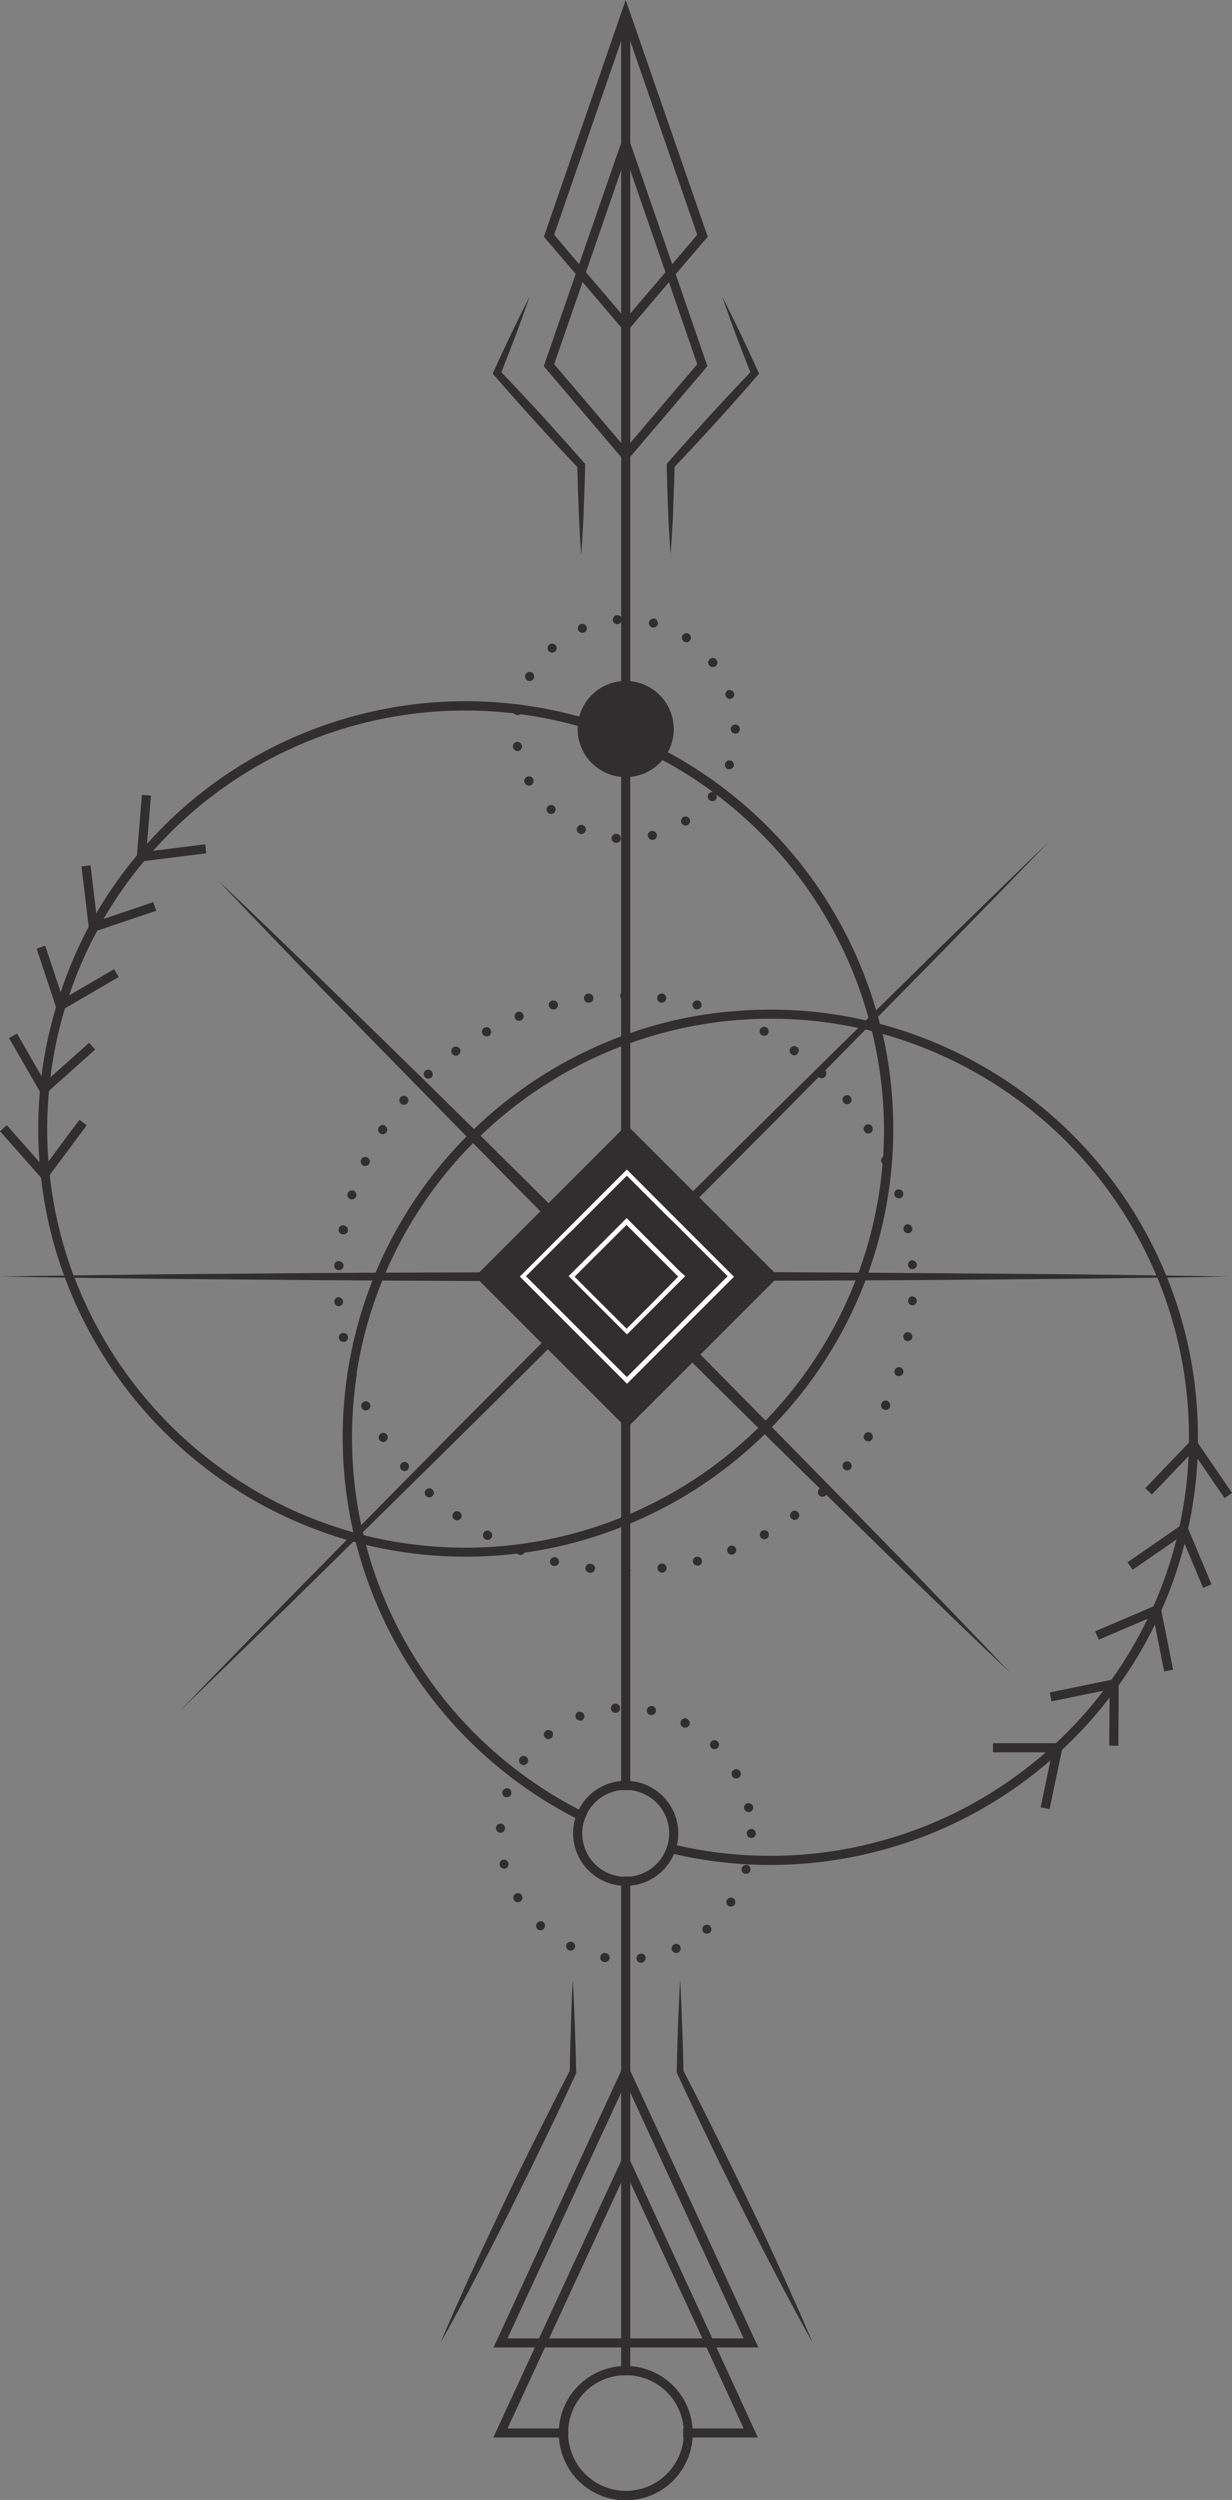 <svg id="Layer_1" data-name="Layer 1" xmlns="http://www.w3.org/2000/svg" viewBox="0 0 193.06 391.67"><rect x="0" y="0" width="193.06" height="391.67" fill="#808080" stroke="none"/><defs><style>.cls-1{fill:#302e2f;}.cls-2{fill:#fff;}</style></defs><path class="cls-1" d="M258.23,62.9V340.62a5.63,5.63,0,0,0-.71,0,5.53,5.53,0,0,0-.71,0V62.9Z" transform="translate(-159.47 -60.16)"/><path class="cls-1" d="M258.23,354.17v78.14a5.63,5.63,0,0,0-.71,0,5.53,5.53,0,0,0-.71,0V354.17a5.53,5.53,0,0,0,.71,0A5.63,5.63,0,0,0,258.23,354.17Z" transform="translate(-159.47 -60.16)"/><path class="cls-1" d="M297.73,222.15c-.11-.53-.24-1.06-.37-1.58-.1-.37-.19-.74-.3-1.11s-.18-.68-.29-1A67.27,67.27,0,0,0,264.1,178a64.46,64.46,0,0,0-5.87-2.8c-.47-.2-1-.4-1.42-.58a66.92,66.92,0,0,0-74.31,17.76c-.54.6-1.06,1.19-1.58,1.81v0a65.8,65.8,0,0,0-6.36,9.06h0c-.41.69-.8,1.38-1.18,2.09h0A67.36,67.36,0,0,0,169,215.55c-.25.77-.5,1.54-.72,2.31h0a65.94,65.94,0,0,0-2.3,10.83c-.1.81-.18,1.61-.25,2.43q-.27,2.93-.27,5.93c0,1.73.07,3.44.2,5.14.06.81.14,1.6.23,2.4h0a66.25,66.25,0,0,0,3.62,15.4l.12.32a67.29,67.29,0,0,0,44.22,41.11l1,.28.46.12c.52.14,1,.28,1.57.4a67,67,0,0,0,23.64,1.34l1.17-.15a66.3,66.3,0,0,0,15.16-4c.47-.18.95-.38,1.42-.58a66.92,66.92,0,0,0,21.25-14.18c.26-.25.52-.51.76-.77a67.07,67.07,0,0,0,14.84-23.17c.15-.39.3-.79.44-1.19a67,67,0,0,0,2.21-37.42ZM294,259.57c-.15.4-.3.8-.46,1.2a65.81,65.81,0,0,1-14.3,22.15l-.79.79a65.81,65.81,0,0,1-20.23,13.63c-.47.21-1,.41-1.42.59a65.62,65.62,0,0,1-40.37,2.74l-.45-.11h0l-1-.3h-.05a65.88,65.88,0,0,1-43.78-39.92L171,260a64.71,64.71,0,0,1-3.73-15.7c-.08-.71-.15-1.41-.2-2.12-.14-1.68-.2-3.38-.2-5.1,0-2,.09-4,.28-6,0-.71.12-1.41.22-2.11a63.78,63.78,0,0,1,2.28-10.82c.2-.67.41-1.35.64-2A65.2,65.2,0,0,1,174.69,206c.33-.63.67-1.24,1-1.85a63.79,63.79,0,0,1,6.36-9.06c.45-.55.91-1.09,1.4-1.61a65.36,65.36,0,0,1,48.92-22,64.11,64.11,0,0,1,7.64.45c.31,0,.63.07.94.12a64,64,0,0,1,9,1.83,63.23,63.23,0,0,1,6.8,2.31c.47.18.95.38,1.42.59q2.59,1.11,5.06,2.43a65.07,65.07,0,0,1,8,5.07h0l.32.24h0a65.76,65.76,0,0,1,24,35.05c.06.2.11.4.16.6s.09.3.13.46c.09.36.19.73.27,1.1A65.56,65.56,0,0,1,298,237.06q0,2.2-.15,4.38c0,.36,0,.72-.08,1.07A64.93,64.93,0,0,1,294,259.57Z" transform="translate(-159.47 -60.16)"/><path class="cls-1" d="M342.36,260.32c0-.11-.09-.21-.13-.31a67.22,67.22,0,0,0-44.87-39.44l-1.11-.28a2.47,2.47,0,0,0-.47-.11,6.23,6.23,0,0,0-.62-.15,66.39,66.39,0,0,0-15-1.69c-2,0-4.09.09-6.09.29h-.06a.42.42,0,0,0-.16,0s0,0,0,0a65.05,65.05,0,0,0-15.65,3.4c-.48.16-1,.33-1.42.51a67.11,67.11,0,0,0-23.22,14.7l-.79.78a67.19,67.19,0,0,0-14.43,21.52c-.17.4-.33.8-.49,1.21a67,67,0,0,0-3,39.49.06.06,0,0,0,0,0h0c.08.35.16.71.25,1.06,0,.15.07.3.12.46A67.26,67.26,0,0,0,249.65,345h0l1.3.64a6.68,6.68,0,0,1,.52-1.33c-.43-.2-.86-.42-1.28-.64a65.84,65.84,0,0,1-33.35-41.4c-.14-.52-.27-1-.4-1.56,0-.16-.07-.31-.11-.46-.08-.37-.17-.74-.24-1.11a65.72,65.72,0,0,1-.72-23.61c0-.12,0-.24,0-.35a65.06,65.06,0,0,1,4-14.36q.24-.61.51-1.23a65.74,65.74,0,0,1,13.87-20.49c.27-.28.55-.54.82-.8a65.76,65.76,0,0,1,22.2-14.18c.47-.18.94-.36,1.42-.52A65.44,65.44,0,0,1,294,221.22c.39.07.76.16,1.14.24l1.09.28c.52.12,1,.26,1.55.41A65.81,65.81,0,0,1,340.68,260a3.35,3.35,0,0,1,.15.35,65,65,0,0,1,4.95,25c0,.28,0,.57,0,.85h0c0,.72,0,1.42-.06,2.12a63.05,63.05,0,0,1-1.43,11c-.14.7-.3,1.38-.47,2.07a65.74,65.74,0,0,1-3.63,10.5c-.29.64-.59,1.29-.9,1.92h0a64.93,64.93,0,0,1-5.67,9.55q-.62.87-1.26,1.71a65.28,65.28,0,0,1-7.45,8.22c-.51.49-1,1-1.57,1.42a65.59,65.59,0,0,1-57.79,14.56c-.46-.1-.93-.22-1.38-.34a6.16,6.16,0,0,1-.47,1.35l1.41.35a67,67,0,0,0,59-14.7c.6-.52,1.2-1.06,1.79-1.62a66.59,66.59,0,0,0,7.45-8.2c.49-.63,1-1.27,1.43-1.93a64.52,64.52,0,0,0,5.67-9.51c.35-.72.7-1.45,1-2.18A65.55,65.55,0,0,0,345.1,302h0c.21-.78.39-1.56.56-2.35a66.24,66.24,0,0,0,1.47-11h0c0-.8.06-1.6.06-2.42h0c0-.31,0-.61,0-.92A66.53,66.53,0,0,0,342.36,260.32Z" transform="translate(-159.47 -60.16)"/><path class="cls-1" d="M257.52,215.47h-.14a.67.67,0,0,0-.57.29.66.66,0,0,0,0,.84.7.7,0,0,0,.57.29h.14a.71.71,0,0,0,0-1.42Zm5.73.35h-.1a.71.71,0,0,0-.7.63.73.73,0,0,0,.62.8h.09a.71.71,0,0,0,.71-.62v-.09A.71.71,0,0,0,263.25,215.82Zm-10.81.63a.71.71,0,0,0-.7-.62h-.09a.71.71,0,0,0,.09,1.42h.09a.7.7,0,0,0,.62-.7A.34.34,0,0,0,252.44,216.45Zm16.44.45a.51.51,0,0,0-.17,0,.71.71,0,0,0-.69.54.7.7,0,0,0,.52.86l.17,0a.71.71,0,0,0,.69-.53.55.55,0,0,0,0-.17A.7.7,0,0,0,268.88,216.9Zm-22,.54a.71.71,0,0,0-.69-.53l-.18,0a.71.71,0,0,0,.18,1.4l.18,0a.7.7,0,0,0,.53-.68A1.1,1.1,0,0,0,246.88,217.44Zm27.47,1.23a.59.59,0,0,0-.23,0h-.06a.42.42,0,0,0-.16,0s0,0,0,0a.67.67,0,0,0-.45.42.7.7,0,0,0,.4.92.6.6,0,0,0,.26,0,.74.74,0,0,0,.67-.45.8.8,0,0,0,.05-.26A.69.69,0,0,0,274.35,218.67Zm-32.87.45a.7.7,0,0,0-.66-.45.58.58,0,0,0-.26.05.71.71,0,0,0,.26,1.37.8.8,0,0,0,.26-.05.71.71,0,0,0,.45-.67A.56.56,0,0,0,241.48,219.12Zm38.07,2a.63.63,0,0,0-.34-.1.72.72,0,0,0-.35,1.34.73.73,0,0,0,.35.09.71.71,0,0,0,.62-.37.72.72,0,0,0,.09-.34A.69.69,0,0,0,279.55,221.12Zm-43.21.34a.7.7,0,0,0-.62-.37.73.73,0,0,0-.35.09.71.71,0,0,0-.27,1,.7.7,0,0,0,.62.36.81.81,0,0,0,.34-.08.71.71,0,0,0,.37-.63A.69.69,0,0,0,236.34,221.46Zm48,2.74a.7.7,0,0,0-.41-.14.72.72,0,0,0-.58.29.7.7,0,0,0,.16,1,.66.66,0,0,0,.42.14.7.7,0,0,0,.57-.29.75.75,0,0,0,.14-.42A.67.67,0,0,0,284.39,224.2Zm-52.86.23a.7.7,0,0,0-.58-.3.75.75,0,0,0-.42.14.73.73,0,0,0-.15,1,.72.72,0,0,0,.57.29.71.71,0,0,0,.42-.14.7.7,0,0,0,.3-.57A.71.71,0,0,0,231.53,224.43Zm57.28,3.43h0a.75.75,0,0,0-.48-.19.71.71,0,0,0-.52.23.7.7,0,0,0,0,1l0,0a.73.73,0,0,0,.48.19.71.71,0,0,0,.52-.23.68.68,0,0,0,.19-.48A.7.7,0,0,0,288.81,227.86Zm-61.68.11a.7.7,0,0,0-.52-.22.68.68,0,0,0-.48.19.71.71,0,0,0,0,1,.7.7,0,0,0,.51.22.69.69,0,0,0,.49-.19.73.73,0,0,0,0-1ZM292.75,232a.71.71,0,0,0-.55-.26.75.75,0,0,0-.45.16.71.71,0,0,0,.45,1.26.72.72,0,0,0,.46-.16.7.7,0,0,0,.25-.55A.71.71,0,0,0,292.75,232Zm-69.54,0a.74.74,0,0,0-.46-.16.69.69,0,0,0-.54.25.72.72,0,0,0,.1,1,.66.66,0,0,0,.44.16.7.7,0,0,0,.55-.25.75.75,0,0,0,.17-.46A.71.71,0,0,0,223.21,232Zm72.92,4.64a.72.72,0,0,0-.6-.33.65.65,0,0,0-.38.11.69.69,0,0,0-.22,1,.68.68,0,0,0,.6.33.67.67,0,0,0,.38-.11.72.72,0,0,0,.33-.6A.76.76,0,0,0,296.13,236.68Zm-76.31-.11a.68.68,0,0,0-.38-.12.73.73,0,0,0-.6.34.71.71,0,0,0,.22,1,.76.76,0,0,0,.38.11.72.72,0,0,0,.6-.33.76.76,0,0,0,.11-.38A.69.69,0,0,0,219.82,236.57Zm79.08,5.13a.71.71,0,0,0-.65-.41.82.82,0,0,0-.3.07.28.28,0,0,0-.11.08.71.71,0,0,0-.23.87.62.62,0,0,0,.15.2.67.67,0,0,0,.5.21.66.66,0,0,0,.3-.07.72.72,0,0,0,.4-.65A.8.8,0,0,0,298.9,241.7ZM217,241.49a.59.59,0,0,0-.29-.07.71.71,0,0,0-.65.41.72.72,0,0,0,.34.95.81.81,0,0,0,.31.06.71.71,0,0,0,.64-.41.66.66,0,0,0,.07-.3A.71.71,0,0,0,217,241.49ZM301,247a.73.73,0,0,0-.68-.49.83.83,0,0,0-.22,0,.71.71,0,0,0-.45.9.7.7,0,0,0,.67.49.78.78,0,0,0,.22,0,.72.72,0,0,0,.49-.69A.76.76,0,0,0,301,247Zm-86.14-.33a.91.91,0,0,0-.23,0,.71.71,0,0,0-.21,1.39.76.76,0,0,0,.21,0,.72.72,0,0,0,.68-.49.78.78,0,0,0,0-.22A.73.73,0,0,0,214.88,246.71Zm87.56,5.89a.71.71,0,0,0-.69-.58l-.14,0a.71.71,0,0,0,.14,1.4h.13a.71.71,0,0,0,.58-.7A.59.59,0,0,0,302.44,252.6Zm-89.05-.43h-.12a.71.71,0,0,0-.13,1.41h.13A.71.71,0,0,0,214,253a.68.68,0,0,0,0-.14A.7.7,0,0,0,213.39,252.17Zm89.06,5.46h0a.72.72,0,0,0-.67.75.71.71,0,0,0,.71.67h0a.72.72,0,0,0,.67-.71v0A.72.72,0,0,0,302.45,257.63Zm-89.83.14h-.05a.71.71,0,0,0,0,1.42h.05a.71.71,0,0,0,.71-.67v0A.71.71,0,0,0,212.62,257.77Zm89.88,5.51h0a.71.71,0,0,0-.71.67.7.7,0,0,0,.66.75h0a.7.7,0,0,0,.71-.66V264A.7.7,0,0,0,302.5,263.28Zm-89.91.14h0a.71.71,0,0,0,0,1.42h0a.71.71,0,0,0,.67-.71v0A.72.72,0,0,0,212.59,263.42Zm89.3,5.48h-.14a.71.71,0,0,0-.69.58.71.71,0,0,0,.57.83h.12a.72.72,0,0,0,.71-.58.57.57,0,0,0,0-.13A.72.72,0,0,0,301.89,268.9Zm-87.88.7a.72.72,0,0,0-.69-.57h-.15a.71.71,0,0,0-.57.83.72.72,0,0,0,.7.58l.14,0a.7.7,0,0,0,.58-.7S214,269.64,214,269.6Zm86.57,4.8a.85.85,0,0,0-.22,0,.73.73,0,0,0-.68.49.72.72,0,0,0,.47.9.52.52,0,0,0,.21,0,.73.73,0,0,0,.68-.49.89.89,0,0,0,0-.22A.7.7,0,0,0,300.58,274.4Zm-85.19.59h0a.68.68,0,0,0-.66-.48.85.85,0,0,0-.23,0,.71.71,0,0,0,.22,1.39.83.83,0,0,0,.22,0,.71.71,0,0,0,.43-.4.61.61,0,0,0,0-.35A.4.4,0,0,0,215.39,275Zm83.2,4.7a.87.87,0,0,0-.31-.07.7.7,0,0,0-.64.41.72.72,0,0,0,.34,1,.63.63,0,0,0,.3.07.71.71,0,0,0,.65-.41.8.8,0,0,0,.06-.3A.73.73,0,0,0,298.59,279.69Zm-81.13.47h0a.71.71,0,0,0-.65-.41.64.64,0,0,0-.3.08.7.7,0,0,0-.34.94.71.71,0,0,0,.64.41.67.67,0,0,0,.31-.07A.72.72,0,0,0,217.46,280.16Zm78.48,4.53a.67.67,0,0,0-.38-.11.72.72,0,0,0-.6.33.7.7,0,0,0,.22,1,.66.66,0,0,0,.37.11.7.7,0,0,0,.61-.33.67.67,0,0,0,.11-.38A.72.72,0,0,0,295.94,284.69Zm-75.79.33a.73.73,0,0,0-.61-.33.72.72,0,0,0-.37.11.7.7,0,0,0-.22,1,.71.71,0,0,0,.59.32.66.66,0,0,0,.39-.11.72.72,0,0,0,.33-.6A.73.73,0,0,0,220.15,285Zm72.54,4.3a.72.72,0,0,0-.45-.17.71.71,0,0,0-.46,1.26.75.75,0,0,0,.46.17.74.74,0,0,0,.55-.26.77.77,0,0,0,.16-.45A.71.71,0,0,0,292.69,289.32Zm-69.26.19a.72.72,0,0,0-.55-.26.65.65,0,0,0-.45.17.7.7,0,0,0-.26.54.75.75,0,0,0,.16.45h0a.77.77,0,0,0,.55.26.75.75,0,0,0,.46-.17.71.71,0,0,0,.25-.55A.69.69,0,0,0,223.43,289.51Zm65.46,4a.7.7,0,0,0-.52-.22h-.1a.64.64,0,0,0-.39.18.71.71,0,0,0,.49,1.23.77.77,0,0,0,.49-.19.7.7,0,0,0,.21-.44.22.22,0,0,0,0-.08A.7.7,0,0,0,288.89,293.5Zm-61.64.05a.71.71,0,0,0-.49-.18.71.71,0,1,0,.71.7A.74.74,0,0,0,227.25,293.55Zm57.35,3.63a.72.72,0,1,0-.16,1,.67.67,0,0,0,.3-.57A.71.71,0,0,0,284.6,297.18Zm-53.06-.08a.75.75,0,0,0-.42-.14.71.71,0,0,0-.42,1.29.73.73,0,0,0,.42.14.71.71,0,0,0,.57-.3.65.65,0,0,0,.14-.42A.69.69,0,0,0,231.54,297.1Zm48.34,3.19a.7.7,0,0,0-.63-.37.72.72,0,0,0-.34.09.72.72,0,0,0,.35,1.34.59.59,0,0,0,.34-.1.69.69,0,0,0,.37-.62A.62.62,0,0,0,279.88,300.29Zm-43.64-.22a.85.85,0,0,0-.35-.08.7.7,0,0,0-.62.37.72.72,0,0,0,.28,1,.84.84,0,0,0,.34.08.71.71,0,0,0,.35-1.34Zm38.57,2.71a.7.7,0,0,0-.66-.44.6.6,0,0,0-.26.05.72.72,0,0,0-.4.92.71.71,0,0,0,.66.45.58.58,0,0,0,.26-.05.7.7,0,0,0,.45-.66A.65.65,0,0,0,274.81,302.78Zm-33.54-.34a.56.56,0,0,0-.25-.05.71.71,0,0,0-.67.45.6.6,0,0,0,0,.26.69.69,0,0,0,.18.47.6.6,0,0,0,.27.19h0a.56.56,0,0,0,.25.05.73.73,0,0,0,.64-.39.14.14,0,0,0,0-.06.6.6,0,0,0,.05-.26A.69.69,0,0,0,241.27,302.44Zm28.2,2.18a.71.71,0,0,0-.69-.53.51.51,0,0,0-.17,0,.7.7,0,0,0-.52.86.71.71,0,0,0,.69.53l.18,0a.71.71,0,0,0,.53-.68A1.23,1.23,0,0,0,269.47,304.62Zm-22.9-.48-.17,0a.74.74,0,0,0-.7.54.71.71,0,0,0,.52.86l.17,0a.71.71,0,0,0,.69-.54.52.52,0,0,0,0-.18A.71.71,0,0,0,246.57,304.14Zm17.37,1.63a.71.71,0,0,0-.71-.62h-.09a.7.7,0,0,0-.61.8.71.71,0,0,0,.7.63h.09a.7.7,0,0,0,.62-.7Zm-11.9-.59h-.1a.7.7,0,0,0-.7.63.72.72,0,0,0,.62.79H252a.71.71,0,0,0,.71-.62v-.1A.69.69,0,0,0,252,305.18Zm6.19.74a.69.69,0,0,0-.64-.41.71.71,0,1,0,0,1.42.7.7,0,0,0,.64-.4.64.64,0,0,0,.07-.31A.73.73,0,0,0,258.23,305.92Z" transform="translate(-159.47 -60.16)"/><path class="cls-1" d="M257.52,60.16,244.7,97.25l5,5.85,1.08,1.26,6.05,7.12.71.84.71-.84,6.06-7.12,1.06-1.26,5-5.85Zm7.29,41.39-1.06,1.26-5.52,6.47-.71.84-.71-.84-5.52-6.47-1.07-1.26-3.91-4.61,10.5-30.37.71-2.06.71,2.06,10.5,30.37Z" transform="translate(-159.47 -60.16)"/><path class="cls-1" d="M265.35,103.1l-.54-1.55-6.58-19-.71-2.06-.71,2.06-6.59,19-.54,1.55-5,14.43,12.11,14.22.71.84.71-.83,12.11-14.23Zm-7.83,27.3-.71-.84-10.5-12.34,4.45-12.86.53-1.55,5.52-16,.71-2,.71,2,5.52,16,.54,1.55,4.44,12.86-10.5,12.34Z" transform="translate(-159.47 -60.16)"/><path class="cls-1" d="M271.75,427.94l-.66-1.42L258.23,398.7l-.71-1.54-.71,1.54-12.87,27.82-.65,1.42-6.52,14.11h11.72a5.63,5.63,0,0,1,0-.71,5.53,5.53,0,0,1,0-.71H239l5.87-12.69.65-1.42,11.3-24.43.71-1.54.71,1.54,11.3,24.43.65,1.42L276,440.63h-9.48a5.54,5.54,0,0,1,0,.71,5.62,5.62,0,0,1,0,.71h11.71Z" transform="translate(-159.47 -60.16)"/><path class="cls-1" d="M258.23,384.59l-.71-1.54-.71,1.54-20,43.35h41.5ZM239,426.52,256.81,388l.71-1.53.71,1.53L276,426.52Z" transform="translate(-159.47 -60.16)"/><polygon class="cls-1" points="164.47 283.44 163.07 283.15 164.88 274.54 155.6 274.54 155.6 273.11 166.64 273.11 164.47 283.44"/><polygon class="cls-1" points="175.25 273.5 173.83 273.49 173.88 264.69 164.78 266.55 164.5 265.16 175.31 262.94 175.25 273.5"/><polygon class="cls-1" points="182.43 261.87 180.72 253.24 172.18 256.89 171.62 255.58 181.77 251.24 183.83 261.6 182.43 261.87"/><polygon class="cls-1" points="188.53 248.77 185.13 240.66 177.49 245.94 176.68 244.77 185.76 238.49 189.85 248.22 188.53 248.77"/><polygon class="cls-1" points="191.89 234.71 186.92 227.44 180.5 234.15 179.47 233.16 187.11 225.19 193.06 233.9 191.89 234.71"/><polygon class="cls-1" points="21.37 135.06 22.24 124.54 23.66 124.66 22.93 133.43 32.15 132.28 32.32 133.69 21.37 135.06"/><polygon class="cls-1" points="14.02 146.22 12.77 135.74 14.19 135.57 15.23 144.31 24.02 141.34 24.48 142.69 14.02 146.22"/><polygon class="cls-1" points="9.06 158.63 5.74 148.62 7.09 148.17 9.86 156.52 17.88 151.84 18.6 153.07 9.06 158.63"/><polygon class="cls-1" points="6.69 171.78 1.42 162.64 2.66 161.93 7.05 169.55 13.97 163.37 14.92 164.43 6.69 171.78"/><polygon class="cls-1" points="7 185.15 0.01 177.24 1.07 176.29 6.9 182.89 12.44 175.44 13.59 176.29 7 185.15"/><path class="cls-1" d="M268,440.63a10.51,10.51,0,0,0-9.76-9.76c-.24,0-.47,0-.71,0s-.48,0-.71,0a10.51,10.51,0,0,0-9.76,9.76c0,.23,0,.47,0,.71s0,.47,0,.71a10.49,10.49,0,0,0,20.94,0c0-.24,0-.47,0-.71S268,440.86,268,440.63Zm-10.47,9.78a9.06,9.06,0,0,1-9-8.36,5.63,5.63,0,0,1,0-.71,5.53,5.53,0,0,1,0-.71,9,9,0,0,1,8.32-8.32,5.53,5.53,0,0,1,.71,0,5.63,5.63,0,0,1,.71,0,9.06,9.06,0,0,1,8.33,8.32,5.54,5.54,0,0,1,0,.71,5.62,5.62,0,0,1,0,.71A9.08,9.08,0,0,1,257.52,450.41Z" transform="translate(-159.47 -60.16)"/><path class="cls-1" d="M258.23,339.19a5.62,5.62,0,0,0-.71,0,5.54,5.54,0,0,0-.71,0,8.25,8.25,0,0,0-6.62,4.44,8.5,8.5,0,0,0-.54,1.32h0a8.14,8.14,0,0,0-.37,2.44,8.24,8.24,0,0,0,7.53,8.2,5.54,5.54,0,0,0,.71,0,5.62,5.62,0,0,0,.71,0,8.23,8.23,0,0,0,6.87-5,7.2,7.2,0,0,0,.44-1.36,7.58,7.58,0,0,0,.22-1.86A8.25,8.25,0,0,0,258.23,339.19Zm5.46,11.08a6.78,6.78,0,0,1-5.46,3.9,5.63,5.63,0,0,1-.71,0,5.53,5.53,0,0,1-.71,0,6.81,6.81,0,0,1-6.1-6.77,6.77,6.77,0,0,1,.76-3.13,6.79,6.79,0,0,1,5.34-3.65,5.53,5.53,0,0,1,.71,0,5.63,5.63,0,0,1,.71,0,6.83,6.83,0,0,1,6.11,6.78,6.33,6.33,0,0,1-.18,1.52A6.16,6.16,0,0,1,263.69,350.27Z" transform="translate(-159.47 -60.16)"/><path class="cls-1" d="M255.9,327.08h-.06a.72.72,0,0,0,0,1.43H256a.71.71,0,0,0,.65-.7v-.06A.72.72,0,0,0,255.9,327.08Zm5.8.37-.14,0a.71.71,0,0,0-.14,1.41l.14,0a.73.73,0,0,0,.7-.57.76.76,0,0,0,0-.15A.7.7,0,0,0,261.7,327.45ZM251,328.81a.7.7,0,0,0-.67-.46.69.69,0,0,0-.24,0,.71.71,0,0,0,.25,1.37.78.78,0,0,0,.26,0,.71.71,0,0,0,.45-.67A.56.56,0,0,0,251,328.81Zm16.2.66a.71.71,0,0,0-1,.28.71.71,0,0,0,.28,1,.75.75,0,0,0,.34.09.71.71,0,0,0,.35-1.34Zm-21.23,2a.74.74,0,0,0-.56-.27.75.75,0,0,0-.44.15.7.7,0,0,0-.12,1,.72.72,0,0,0,.56.28.68.68,0,0,0,.44-.16.69.69,0,0,0,.27-.56A.73.73,0,0,0,246,331.43ZM271.94,333a.73.73,0,0,0-.51-.21.7.7,0,0,0-.5.21.71.71,0,0,0,0,1,.71.71,0,0,0,1.21-.51A.72.72,0,0,0,271.94,333Zm-30,2.39a.74.74,0,0,0-.42-.13.73.73,0,0,0-.58.3.72.72,0,0,0,.17,1,.71.71,0,0,0,.83-1.16Zm33.52,2.32a.7.7,0,0,0-.63-.37.76.76,0,0,0-.33.08.71.71,0,0,0-.29,1,.7.7,0,0,0,.63.37.66.66,0,0,0,.33-.09.7.7,0,0,0,.38-.62A.67.67,0,0,0,275.45,337.7Zm-36.31,2.63a.66.66,0,0,0-.23,0,.71.71,0,0,0-.23,1.39.93.93,0,0,0,.23,0,.71.71,0,0,0,.67-.49.59.59,0,0,0,0-.23A.7.7,0,0,0,239.14,340.33Zm38.34,2.89a.74.74,0,0,0-.71-.57l-.14,0a.71.71,0,0,0-.55.84.7.7,0,0,0,.7.56h.14a.72.72,0,0,0,.57-.7C277.49,343.31,277.48,343.27,277.48,343.22Zm-39.59,2.65h0a.71.71,0,0,0,0,1.42h0a.72.72,0,0,0,.71-.68v0A.71.71,0,0,0,237.89,345.87Zm39.3.82a.71.71,0,1,0,.71.71A.71.71,0,0,0,277.19,346.69Zm-38.05,5.36h0a.74.74,0,0,0-.7-.54l-.17,0a.72.72,0,0,0,.17,1.41l.18,0A.72.72,0,0,0,239.14,352.05Zm37.44.28-.21,0a.71.71,0,0,0-.2,1.39l.21,0a.7.7,0,0,0,.68-.51.68.68,0,0,0,0-.2A.71.71,0,0,0,276.58,352.33Zm-35.35,4.77a.71.71,0,0,0-.62-.35.78.78,0,0,0-.36.1.75.75,0,0,0-.35.62.78.78,0,0,0,.1.36h0a.71.71,0,0,0,.61.34.6.6,0,0,0,.36-.1.71.71,0,0,0,.35-.61A.68.68,0,0,0,241.23,357.1Zm33.15.46a.71.71,0,0,0-.39-.12.72.72,0,0,0-.39,1.31.68.68,0,0,0,.39.11.7.7,0,0,0,.6-.32.76.76,0,0,0,.11-.38A.72.72,0,0,0,274.38,357.56Zm-29.7,3.78a.71.71,0,0,0-.49-.18.7.7,0,0,0-.52.22.71.71,0,0,0,0,1,.7.7,0,0,0,.48.19.72.72,0,0,0,.53-.23.74.74,0,0,0,.18-.48A.73.73,0,0,0,244.68,361.34Zm26.1.61a.7.7,0,0,0-.55-.25.74.74,0,0,0-.46.16.71.71,0,0,0-.08,1,.69.69,0,0,0,.54.25.73.73,0,0,0,.46-.17.7.7,0,0,0,.25-.55A.71.71,0,0,0,270.78,362Zm-21.59,2.48a.71.71,0,0,0-.95.33.7.7,0,0,0,.64,1,.7.7,0,0,0,.64-.4.64.64,0,0,0,.07-.31A.7.7,0,0,0,249.19,364.43Zm16.88.7a.69.69,0,0,0-.64-.43.66.66,0,0,0-.3.07.71.71,0,0,0,.3,1.36.94.94,0,0,0,.28-.06.74.74,0,0,0,.42-.66A.55.55,0,0,0,266.07,365.13Zm-11.67,1h-.12a.71.71,0,0,0-.11,1.42h.11a.71.71,0,0,0,.12-1.41Zm6.26.73a.72.72,0,0,0-.7-.63h-.09a.71.71,0,0,0,.08,1.42H260a.71.71,0,0,0,.62-.71Z" transform="translate(-159.47 -60.16)"/><circle class="cls-1" cx="98.05" cy="114.22" r="7.53"/><path class="cls-1" d="M256.81,156.84a.7.7,0,0,0-.58-.3h-.05a.71.71,0,0,0,.05,1.42h0a.71.71,0,0,0,.53-.3.75.75,0,0,0,.12-.4v-.06A.62.62,0,0,0,256.81,156.84Zm5.24.23-.18,0a.72.72,0,0,0-.69.53.7.7,0,0,0,.51.86.57.57,0,0,0,.18,0,.71.71,0,0,0,.69-.53.51.51,0,0,0,0-.17A.74.74,0,0,0,262.05,157.07Zm-10.67,1.25a.7.7,0,0,0-.65-.43.61.61,0,0,0-.29.06.71.71,0,0,0-.37.93.72.72,0,0,0,.66.43.66.66,0,0,0,.27-.06.71.71,0,0,0,.44-.66A.66.66,0,0,0,251.38,158.32Zm16.06,1.17a.72.72,0,0,0-1,.19.72.72,0,0,0,.59,1.11.69.69,0,0,0,.59-.32.62.62,0,0,0,.12-.39A.72.72,0,0,0,267.44,159.49Zm-20.95,1.7A.71.71,0,0,0,246,161a.66.66,0,0,0-.48.18.71.71,0,0,0-.05,1,.7.7,0,0,0,.53.23.69.69,0,0,0,.47-.18.72.72,0,0,0,.24-.53A.71.71,0,0,0,246.49,161.19Zm25.25,2.33a.69.69,0,0,0-.56-.28.73.73,0,0,0-.44.15.71.71,0,0,0,.44,1.28.7.7,0,0,0,.43-.15.69.69,0,0,0,.28-.57A.7.7,0,0,0,271.74,163.52Zm-28.94,2a.76.76,0,0,0-.35-.09.7.7,0,0,0-.62.37.72.72,0,0,0,.62,1.06.74.74,0,0,0,.63-.37.72.72,0,0,0,.09-.34A.74.74,0,0,0,242.8,165.49Zm31.71,3.25a.72.72,0,0,0-.68-.49.66.66,0,0,0-.23,0,.72.72,0,0,0,.23,1.39.59.59,0,0,0,.22-.05.69.69,0,0,0,.49-.67A.83.83,0,0,0,274.51,168.74Zm-33.81,2-.13,0a.71.71,0,0,0-.69.59.73.73,0,0,0,.58.83h.12a.73.73,0,0,0,.41-.12.71.71,0,0,0,.29-.47.5.5,0,0,0,0-.12A.7.7,0,0,0,240.7,170.77Zm34,2.91a.71.71,0,1,0,.71.71A.71.71,0,0,0,274.71,173.68ZM241.25,177a.7.7,0,0,0-.69-.6h-.12a.71.71,0,0,0-.59.81.72.72,0,0,0,.71.61l.11,0a.69.69,0,0,0,.59-.69A.49.49,0,0,0,241.25,177Zm33.23,3a.71.71,0,0,0-.48-.67.64.64,0,0,0-.23-.05.71.71,0,0,0-.67.49.71.71,0,0,0,.44.9,1,1,0,0,0,.23,0,.73.73,0,0,0,.68-.48h0A.66.66,0,0,0,274.48,180ZM243,182.16a.75.75,0,0,0-.63-.37.72.72,0,0,0-.34.09.69.69,0,0,0-.29,1h0a.72.72,0,0,0,.63.37.71.71,0,0,0,.34-.08.74.74,0,0,0,.37-.63A.81.81,0,0,0,243,182.16Zm28.63,2.37h0a.28.28,0,0,0-.12-.12.82.82,0,0,0-.2-.12h0a.7.7,0,0,0-.78.24.71.71,0,0,0,.56,1.15.71.71,0,0,0,.56-.27h0a.69.69,0,0,0,0-.86Zm-25.32,1.93a.66.66,0,0,0-.48-.19.72.72,0,0,0-.48,1.24.75.75,0,0,0,.48.19.71.71,0,0,0,.52-.23.7.7,0,0,0,.19-.49A.71.71,0,0,0,246.31,186.46Zm21.18,1.94a.73.73,0,0,0-.6-.32.68.68,0,0,0-.38.12.71.71,0,0,0,.38,1.3.77.77,0,0,0,.39-.11.72.72,0,0,0,.32-.6A.7.7,0,0,0,267.49,188.4Zm-16.64,1.06a.59.59,0,0,0-.29-.07.72.72,0,0,0-.65.42.71.71,0,0,0,.36.94.77.77,0,0,0,.29.07.71.71,0,0,0,.65-.42.82.82,0,0,0,.07-.3A.69.69,0,0,0,250.85,189.46Zm11.54,1.43a.7.7,0,0,0-.69-.54.52.52,0,0,0-.17,0,.71.71,0,0,0,.17,1.4l.17,0a.72.72,0,0,0,.54-.69A.47.47,0,0,0,262.39,190.89Zm-6.27-.09h-.07a.71.71,0,0,0-.06,1.42h.06a.71.71,0,0,0,.71-.65v-.06A.71.71,0,0,0,256.12,190.8Z" transform="translate(-159.47 -60.16)"/><path class="cls-1" d="M159.47,260.16c8-.16,16-.23,24.06-.34l24.06-.2c16-.12,32.08-.11,48.12-.17s32.08.05,48.11.17l24.06.19c8,.12,16,.19,24.06.35-8,.16-16,.23-24.06.35l-24.06.2c-16,.11-32.07.11-48.11.16s-32.08-.05-48.12-.16l-24.06-.2C175.51,260.39,167.49,260.32,159.47,260.16Z" transform="translate(-159.47 -60.16)"/><path class="cls-1" d="M187.66,328.21c5.55-5.78,11.18-11.5,16.76-17.26L221.3,293.8c11.25-11.42,22.6-22.76,33.9-34.14s22.72-22.65,34.14-33.91l17.16-16.87c5.75-5.59,11.47-11.21,17.26-16.77-5.56,5.79-11.18,11.51-16.77,17.26l-16.87,17.15c-11.26,11.43-22.61,22.76-33.91,34.15s-22.72,22.64-34.14,33.9l-17.16,16.88C199.16,317,193.44,322.66,187.66,328.21Z" transform="translate(-159.47 -60.16)"/><path class="cls-1" d="M193.69,198.15c5.32,5,10.55,10.12,15.82,15.18l15.69,15.32c10.44,10.23,20.77,20.58,31.16,30.86s20.63,20.72,30.86,31.16l15.32,15.68c5.06,5.28,10.16,10.51,15.18,15.83-5.31-5-10.55-10.12-15.82-15.18l-15.69-15.33c-10.44-10.23-20.77-20.57-31.16-30.85s-20.63-20.72-30.85-31.16L208.87,214C203.81,208.69,198.71,203.46,193.69,198.15Z" transform="translate(-159.47 -60.16)"/><rect class="cls-1" x="240.89" y="243.36" width="33.6" height="33.6" transform="translate(-267.96 198.25) rotate(-45)"/><path class="cls-2" d="M273.8,259.5l-8.24-8.24-7.86-7.87-8.91,8.91-.95.95-6.24,6.24-.67.67.67.67,6.24,6.24,1,1,8,8,.89.89.53-.54,6.38-6.38.94-.94,8.91-8.91Zm-9.69,10-5.88,5.88-.53.53-8.4-8.39-1-1-6.41-6.41,6.41-6.41,1-.95,7.51-7.51.89-.88,6.4,6.4,1,.95,8.39,8.4Z" transform="translate(-159.47 -60.16)"/><path class="cls-2" d="M266.14,259.48l-4.39-4.39-1-1-2.55-2.55-.53-.54-6,6-2.4,2.4-.69.69.69.69,2.39,2.4,6.06,6.05,4.05-4.05,4.39-4.4.69-.69Zm-4.89,5.26-1,1-2.06,2.06-.53.53-.89-.89-3.68-3.67-1-1-1.88-1.88-.7-.7,3.57-3.56,3.68-3.67.89-.89.53.53,2,2,1,1,3.89,3.89.68.68-.68.69Z" transform="translate(-159.47 -60.16)"/><path class="cls-1" d="M242.47,106.62c-.35,1-.72,2.06-1.09,3.08l-1.12,3.06q-1.15,3-2.36,6.07l-.11-.62c2.26,2.36,4.48,4.75,6.69,7.15l3.28,3.64c1.09,1.21,2.16,2.45,3.24,3.67l.16.18v.23c0,1.16-.06,2.32-.09,3.48l-.13,3.49c0,1.16-.11,2.32-.17,3.48s-.13,2.32-.23,3.48c-.09-1.16-.16-2.32-.22-3.48s-.14-2.32-.17-3.48l-.13-3.49c0-1.16-.08-2.32-.09-3.48l.16.42c-1.12-1.2-2.25-2.37-3.35-3.58l-3.31-3.6q-3.28-3.63-6.5-7.33l-.26-.29.15-.33c.91-2,1.82-3.94,2.75-5.9l1.43-2.93C241.48,108.56,242,107.59,242.47,106.62Z" transform="translate(-159.47 -60.16)"/><path class="cls-1" d="M272.63,106.62c.51,1,1,1.94,1.47,2.92l1.43,2.93q1.39,2.94,2.75,5.9l.15.33-.26.29q-3.21,3.7-6.5,7.33l-3.31,3.6c-1.1,1.21-2.23,2.38-3.35,3.58l.16-.42c0,1.16-.06,2.32-.09,3.48l-.13,3.49c0,1.16-.11,2.32-.17,3.48s-.13,2.32-.22,3.48c-.1-1.16-.16-2.32-.23-3.48s-.13-2.32-.17-3.48l-.13-3.49c0-1.16-.07-2.32-.09-3.48v-.23l.16-.18c1.08-1.22,2.15-2.46,3.24-3.67l3.28-3.64c2.21-2.4,4.43-4.79,6.69-7.15l-.11.62q-1.2-3-2.36-6.07l-1.12-3.06C273.35,108.68,273,107.65,272.63,106.62Z" transform="translate(-159.47 -60.16)"/><path class="cls-1" d="M266.05,370.38c.15,2.39.22,4.79.32,7.18l.12,3.6.09,3.59-.05-.23q2.72,5.25,5.34,10.55c1.76,3.52,3.47,7.07,5.19,10.62s3.37,7.13,5,10.71,3.24,7.2,4.77,10.83c-1.92-3.44-3.79-6.92-5.62-10.41s-3.61-7-5.38-10.53-3.51-7.06-5.21-10.62-3.41-7.11-5.06-10.69l-.05-.12v-.11l.09-3.59.11-3.6C265.83,375.17,265.9,372.77,266.05,370.38Z" transform="translate(-159.47 -60.16)"/><path class="cls-1" d="M249.23,370.38c.15,2.39.22,4.79.32,7.18l.12,3.6.09,3.59v.11l0,.12q-2.47,5.37-5.06,10.69c-1.7,3.56-3.46,7.09-5.21,10.62s-3.56,7-5.38,10.53-3.7,7-5.63,10.41q2.31-5.44,4.78-10.83c1.64-3.58,3.32-7.15,5-10.71s3.43-7.1,5.19-10.62,3.53-7.05,5.34-10.55l-.05.23.09-3.59.11-3.6C249,375.17,249.08,372.77,249.23,370.38Z" transform="translate(-159.47 -60.16)"/></svg>